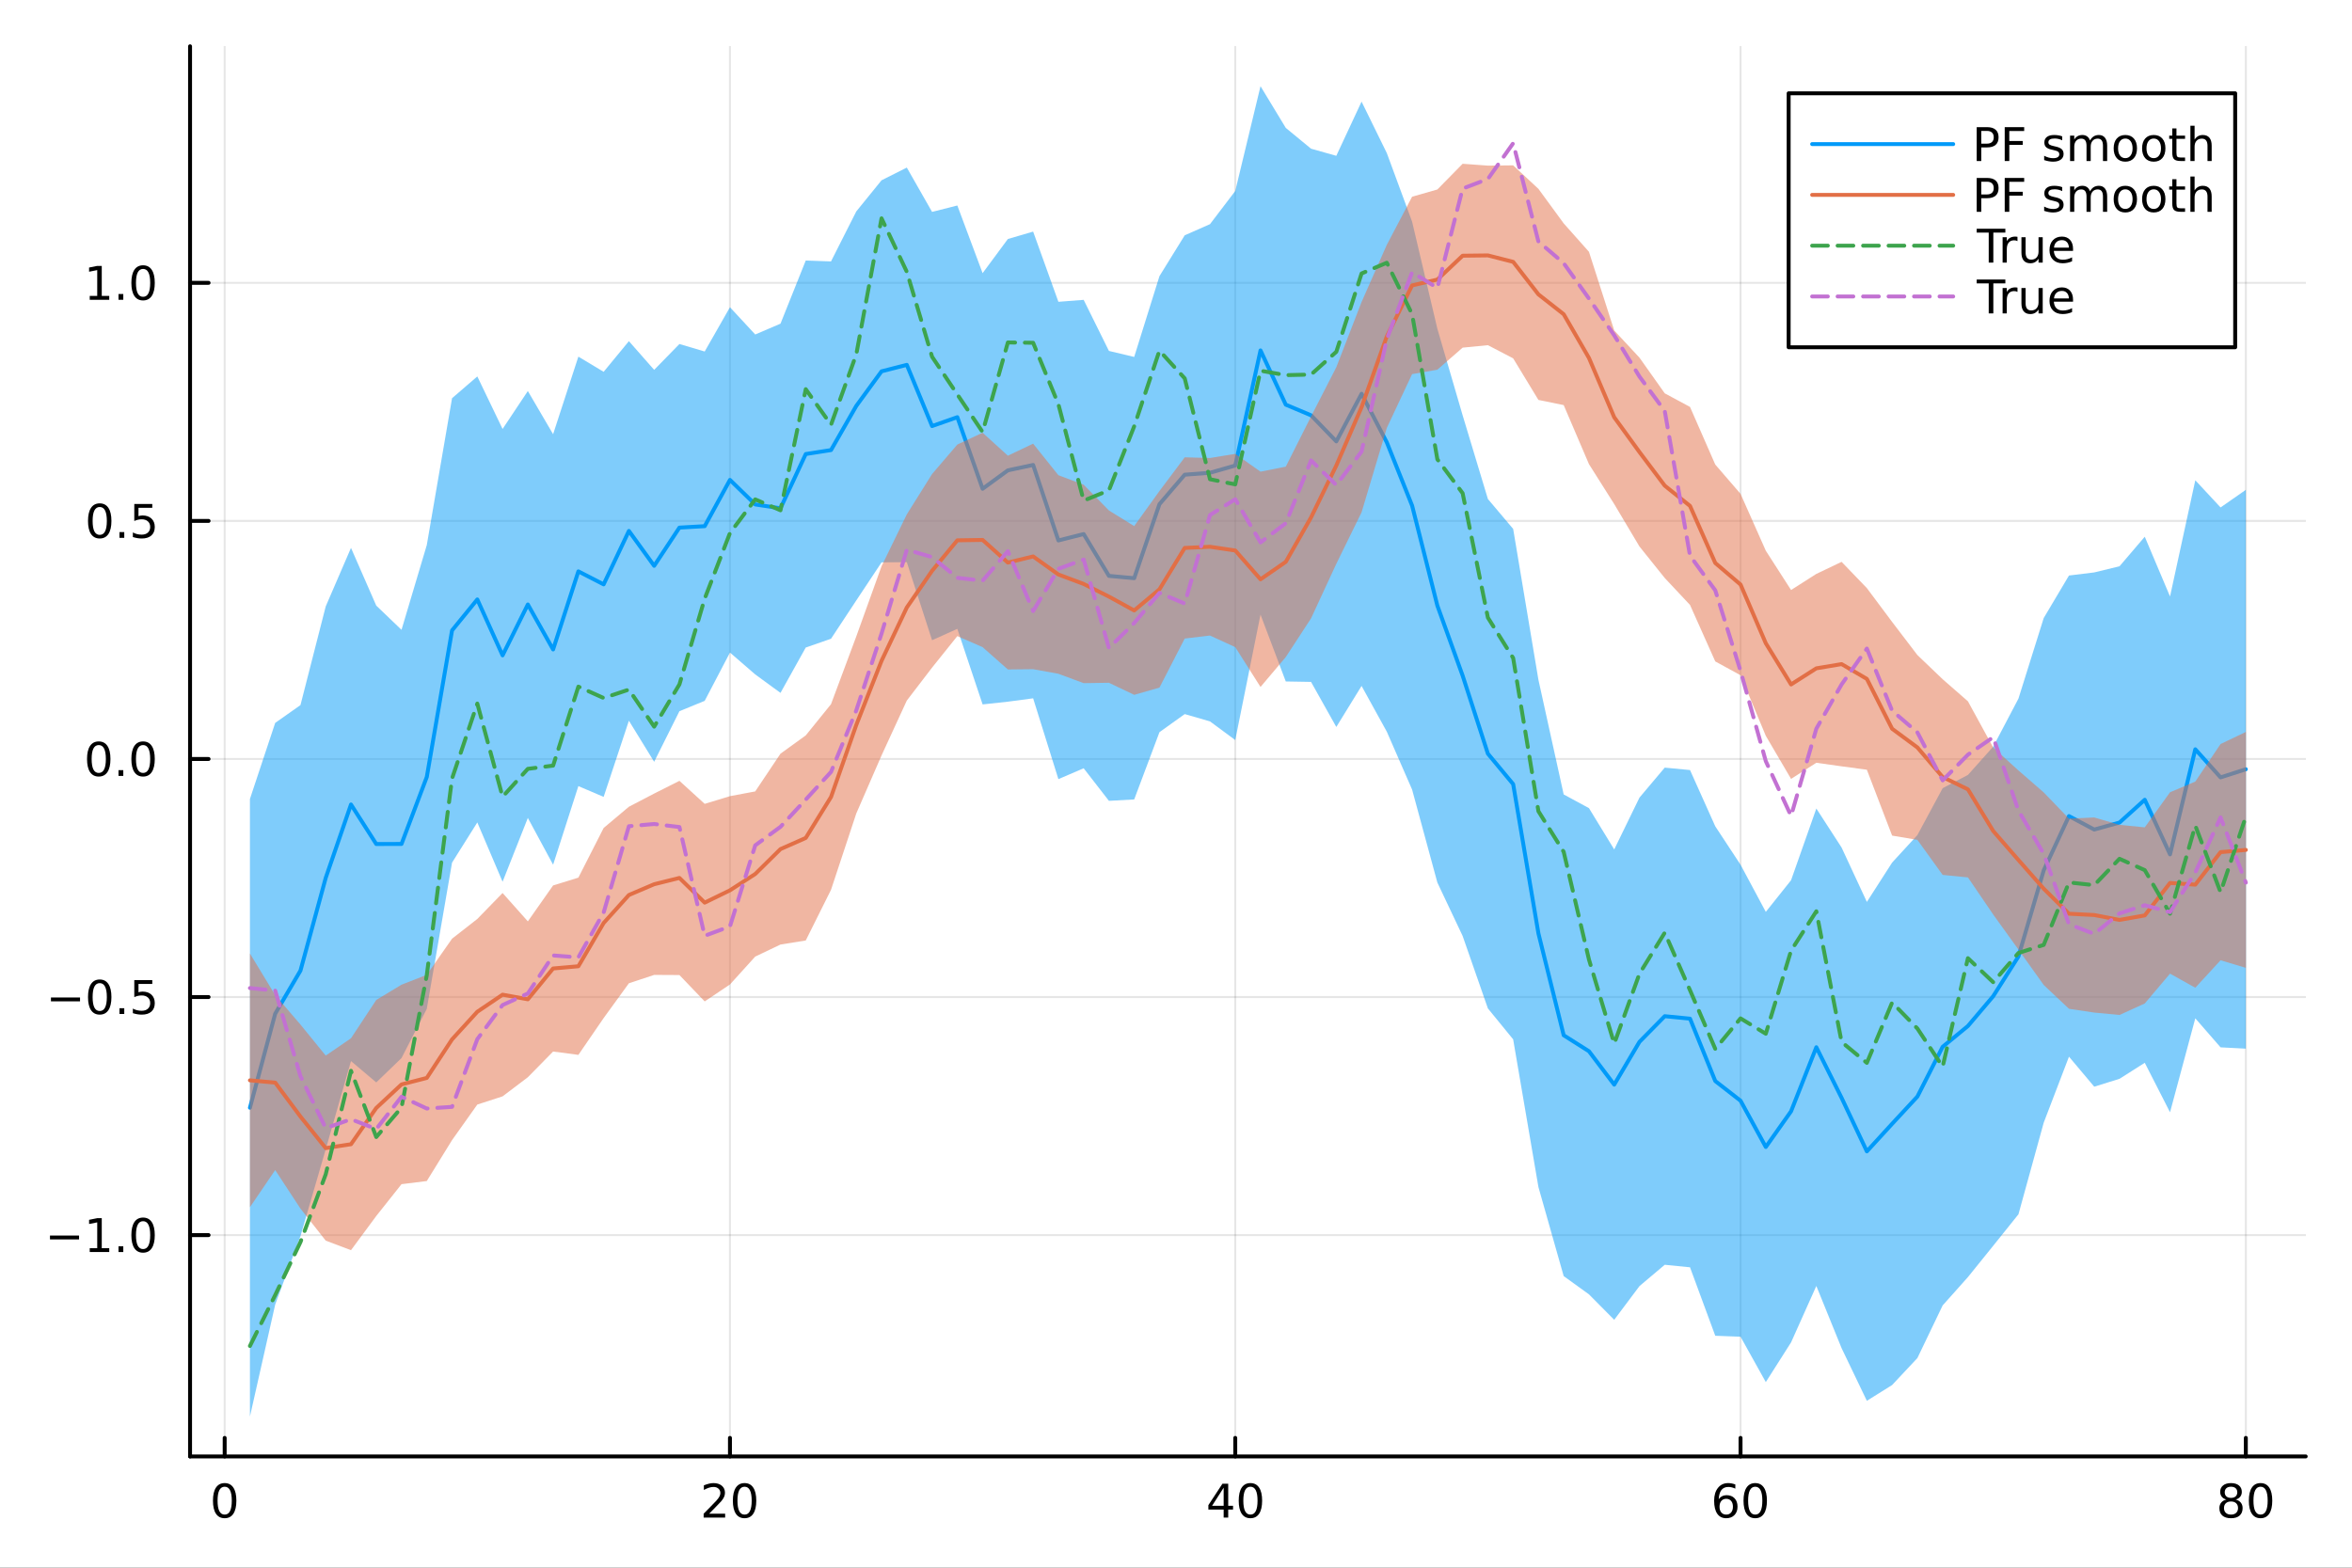 <?xml version="1.0" encoding="utf-8"?>
<svg xmlns="http://www.w3.org/2000/svg" xmlns:xlink="http://www.w3.org/1999/xlink" width="600" height="400" viewBox="0 0 2400 1600">
<rect x="0" y="0" width="2400" height="1600" fill="#333333" stroke="none"/>
<defs>
  <clipPath id="clip650">
    <rect x="0" y="0" width="2400" height="1600"/>
  </clipPath>
</defs>
<path clip-path="url(#clip650)" d="M0 1600 L2400 1600 L2400 0 L0 0  Z" fill="#ffffff" fill-rule="evenodd" fill-opacity="1"/>
<defs>
  <clipPath id="clip651">
    <rect x="480" y="0" width="1681" height="1600"/>
  </clipPath>
</defs>
<path clip-path="url(#clip650)" d="M193.936 1486.45 L2352.76 1486.45 L2352.76 47.244 L193.936 47.244  Z" fill="#ffffff" fill-rule="evenodd" fill-opacity="1"/>
<defs>
  <clipPath id="clip652">
    <rect x="193" y="47" width="2160" height="1440"/>
  </clipPath>
</defs>
<polyline clip-path="url(#clip652)" style="stroke:#000000; stroke-linecap:round; stroke-linejoin:round; stroke-width:2; stroke-opacity:0.1; fill:none" points="229.255,1486.45 229.255,47.244 "/>
<polyline clip-path="url(#clip652)" style="stroke:#000000; stroke-linecap:round; stroke-linejoin:round; stroke-width:2; stroke-opacity:0.1; fill:none" points="744.855,1486.45 744.855,47.244 "/>
<polyline clip-path="url(#clip652)" style="stroke:#000000; stroke-linecap:round; stroke-linejoin:round; stroke-width:2; stroke-opacity:0.1; fill:none" points="1260.46,1486.45 1260.46,47.244 "/>
<polyline clip-path="url(#clip652)" style="stroke:#000000; stroke-linecap:round; stroke-linejoin:round; stroke-width:2; stroke-opacity:0.1; fill:none" points="1776.06,1486.45 1776.06,47.244 "/>
<polyline clip-path="url(#clip652)" style="stroke:#000000; stroke-linecap:round; stroke-linejoin:round; stroke-width:2; stroke-opacity:0.1; fill:none" points="2291.66,1486.45 2291.66,47.244 "/>
<polyline clip-path="url(#clip652)" style="stroke:#000000; stroke-linecap:round; stroke-linejoin:round; stroke-width:2; stroke-opacity:0.1; fill:none" points="193.936,1260.57 2352.76,1260.57 "/>
<polyline clip-path="url(#clip652)" style="stroke:#000000; stroke-linecap:round; stroke-linejoin:round; stroke-width:2; stroke-opacity:0.1; fill:none" points="193.936,1017.6 2352.76,1017.6 "/>
<polyline clip-path="url(#clip652)" style="stroke:#000000; stroke-linecap:round; stroke-linejoin:round; stroke-width:2; stroke-opacity:0.1; fill:none" points="193.936,774.623 2352.76,774.623 "/>
<polyline clip-path="url(#clip652)" style="stroke:#000000; stroke-linecap:round; stroke-linejoin:round; stroke-width:2; stroke-opacity:0.1; fill:none" points="193.936,531.649 2352.76,531.649 "/>
<polyline clip-path="url(#clip652)" style="stroke:#000000; stroke-linecap:round; stroke-linejoin:round; stroke-width:2; stroke-opacity:0.1; fill:none" points="193.936,288.675 2352.76,288.675 "/>
<polyline clip-path="url(#clip650)" style="stroke:#000000; stroke-linecap:round; stroke-linejoin:round; stroke-width:4; stroke-opacity:1; fill:none" points="193.936,1486.45 2352.76,1486.45 "/>
<polyline clip-path="url(#clip650)" style="stroke:#000000; stroke-linecap:round; stroke-linejoin:round; stroke-width:4; stroke-opacity:1; fill:none" points="229.255,1486.45 229.255,1467.55 "/>
<polyline clip-path="url(#clip650)" style="stroke:#000000; stroke-linecap:round; stroke-linejoin:round; stroke-width:4; stroke-opacity:1; fill:none" points="744.855,1486.45 744.855,1467.55 "/>
<polyline clip-path="url(#clip650)" style="stroke:#000000; stroke-linecap:round; stroke-linejoin:round; stroke-width:4; stroke-opacity:1; fill:none" points="1260.46,1486.45 1260.46,1467.55 "/>
<polyline clip-path="url(#clip650)" style="stroke:#000000; stroke-linecap:round; stroke-linejoin:round; stroke-width:4; stroke-opacity:1; fill:none" points="1776.06,1486.45 1776.06,1467.55 "/>
<polyline clip-path="url(#clip650)" style="stroke:#000000; stroke-linecap:round; stroke-linejoin:round; stroke-width:4; stroke-opacity:1; fill:none" points="2291.66,1486.45 2291.66,1467.55 "/>
<path clip-path="url(#clip650)" d="M229.255 1517.37 Q225.644 1517.37 223.815 1520.93 Q222.009 1524.47 222.009 1531.6 Q222.009 1538.71 223.815 1542.27 Q225.644 1545.82 229.255 1545.82 Q232.889 1545.82 234.694 1542.27 Q236.523 1538.71 236.523 1531.6 Q236.523 1524.47 234.694 1520.93 Q232.889 1517.37 229.255 1517.37 M229.255 1513.66 Q235.065 1513.66 238.12 1518.27 Q241.199 1522.85 241.199 1531.6 Q241.199 1540.33 238.12 1544.94 Q235.065 1549.52 229.255 1549.52 Q223.444 1549.52 220.366 1544.94 Q217.31 1540.33 217.31 1531.6 Q217.31 1522.85 220.366 1518.27 Q223.444 1513.66 229.255 1513.66 Z" fill="#000000" fill-rule="nonzero" fill-opacity="1" /><path clip-path="url(#clip650)" d="M723.629 1544.91 L739.948 1544.91 L739.948 1548.85 L718.004 1548.85 L718.004 1544.91 Q720.666 1542.16 725.249 1537.53 Q729.855 1532.88 731.036 1531.53 Q733.281 1529.01 734.161 1527.27 Q735.064 1525.51 735.064 1523.82 Q735.064 1521.07 733.119 1519.33 Q731.198 1517.6 728.096 1517.6 Q725.897 1517.6 723.443 1518.36 Q721.013 1519.13 718.235 1520.68 L718.235 1515.95 Q721.059 1514.82 723.513 1514.24 Q725.967 1513.66 728.004 1513.66 Q733.374 1513.66 736.568 1516.35 Q739.763 1519.03 739.763 1523.52 Q739.763 1525.65 738.953 1527.57 Q738.166 1529.47 736.059 1532.07 Q735.48 1532.74 732.379 1535.95 Q729.277 1539.15 723.629 1544.91 Z" fill="#000000" fill-rule="nonzero" fill-opacity="1" /><path clip-path="url(#clip650)" d="M759.763 1517.37 Q756.152 1517.37 754.323 1520.93 Q752.517 1524.47 752.517 1531.6 Q752.517 1538.71 754.323 1542.27 Q756.152 1545.82 759.763 1545.82 Q763.397 1545.82 765.202 1542.27 Q767.031 1538.71 767.031 1531.6 Q767.031 1524.47 765.202 1520.93 Q763.397 1517.37 759.763 1517.37 M759.763 1513.66 Q765.573 1513.66 768.628 1518.27 Q771.707 1522.85 771.707 1531.6 Q771.707 1540.33 768.628 1544.94 Q765.573 1549.52 759.763 1549.52 Q753.952 1549.52 750.874 1544.94 Q747.818 1540.33 747.818 1531.6 Q747.818 1522.85 750.874 1518.27 Q753.952 1513.66 759.763 1513.66 Z" fill="#000000" fill-rule="nonzero" fill-opacity="1" /><path clip-path="url(#clip650)" d="M1248.63 1518.36 L1236.82 1536.81 L1248.63 1536.81 L1248.63 1518.36 M1247.4 1514.29 L1253.28 1514.29 L1253.28 1536.81 L1258.21 1536.81 L1258.21 1540.7 L1253.28 1540.7 L1253.28 1548.85 L1248.63 1548.85 L1248.63 1540.7 L1233.03 1540.7 L1233.03 1536.19 L1247.4 1514.29 Z" fill="#000000" fill-rule="nonzero" fill-opacity="1" /><path clip-path="url(#clip650)" d="M1275.94 1517.37 Q1272.33 1517.37 1270.5 1520.93 Q1268.7 1524.47 1268.7 1531.6 Q1268.7 1538.71 1270.5 1542.27 Q1272.33 1545.82 1275.94 1545.82 Q1279.58 1545.82 1281.38 1542.27 Q1283.21 1538.71 1283.21 1531.6 Q1283.21 1524.47 1281.38 1520.93 Q1279.58 1517.37 1275.94 1517.37 M1275.94 1513.66 Q1281.75 1513.66 1284.81 1518.27 Q1287.89 1522.85 1287.89 1531.6 Q1287.89 1540.33 1284.81 1544.94 Q1281.75 1549.52 1275.94 1549.52 Q1270.13 1549.52 1267.05 1544.94 Q1264 1540.33 1264 1531.6 Q1264 1522.85 1267.05 1518.27 Q1270.13 1513.66 1275.94 1513.66 Z" fill="#000000" fill-rule="nonzero" fill-opacity="1" /><path clip-path="url(#clip650)" d="M1761.46 1529.7 Q1758.31 1529.7 1756.46 1531.86 Q1754.63 1534.01 1754.63 1537.76 Q1754.63 1541.49 1756.46 1543.66 Q1758.31 1545.82 1761.46 1545.82 Q1764.61 1545.82 1766.44 1543.66 Q1768.29 1541.49 1768.29 1537.76 Q1768.29 1534.01 1766.44 1531.86 Q1764.61 1529.7 1761.46 1529.7 M1770.74 1515.05 L1770.74 1519.31 Q1768.98 1518.48 1767.18 1518.04 Q1765.4 1517.6 1763.64 1517.6 Q1759.01 1517.6 1756.55 1520.72 Q1754.12 1523.85 1753.78 1530.17 Q1755.14 1528.15 1757.2 1527.09 Q1759.26 1526 1761.74 1526 Q1766.95 1526 1769.96 1529.17 Q1772.99 1532.32 1772.99 1537.76 Q1772.99 1543.08 1769.84 1546.3 Q1766.69 1549.52 1761.46 1549.52 Q1755.47 1549.52 1752.3 1544.94 Q1749.12 1540.33 1749.12 1531.6 Q1749.12 1523.41 1753.01 1518.55 Q1756.9 1513.66 1763.45 1513.66 Q1765.21 1513.66 1766.99 1514.01 Q1768.8 1514.36 1770.74 1515.05 Z" fill="#000000" fill-rule="nonzero" fill-opacity="1" /><path clip-path="url(#clip650)" d="M1791.04 1517.37 Q1787.43 1517.37 1785.61 1520.93 Q1783.8 1524.47 1783.8 1531.6 Q1783.8 1538.71 1785.61 1542.27 Q1787.43 1545.82 1791.04 1545.82 Q1794.68 1545.82 1796.48 1542.27 Q1798.31 1538.71 1798.31 1531.6 Q1798.31 1524.47 1796.48 1520.93 Q1794.68 1517.37 1791.04 1517.37 M1791.04 1513.66 Q1796.86 1513.66 1799.91 1518.27 Q1802.99 1522.85 1802.99 1531.6 Q1802.99 1540.33 1799.91 1544.94 Q1796.86 1549.52 1791.04 1549.52 Q1785.23 1549.52 1782.16 1544.94 Q1779.1 1540.33 1779.1 1531.6 Q1779.1 1522.85 1782.16 1518.27 Q1785.23 1513.66 1791.04 1513.66 Z" fill="#000000" fill-rule="nonzero" fill-opacity="1" /><path clip-path="url(#clip650)" d="M2276.53 1532.44 Q2273.2 1532.44 2271.28 1534.22 Q2269.38 1536 2269.38 1539.13 Q2269.38 1542.25 2271.28 1544.03 Q2273.2 1545.82 2276.53 1545.82 Q2279.86 1545.82 2281.78 1544.03 Q2283.71 1542.23 2283.71 1539.13 Q2283.71 1536 2281.78 1534.22 Q2279.89 1532.44 2276.53 1532.44 M2271.85 1530.45 Q2268.84 1529.7 2267.16 1527.64 Q2265.49 1525.58 2265.49 1522.62 Q2265.49 1518.48 2268.43 1516.07 Q2271.39 1513.66 2276.53 1513.66 Q2281.69 1513.66 2284.63 1516.07 Q2287.57 1518.48 2287.57 1522.62 Q2287.57 1525.58 2285.88 1527.64 Q2284.22 1529.7 2281.23 1530.45 Q2284.61 1531.23 2286.48 1533.52 Q2288.38 1535.82 2288.38 1539.13 Q2288.38 1544.15 2285.3 1546.83 Q2282.25 1549.52 2276.53 1549.52 Q2270.81 1549.52 2267.73 1546.83 Q2264.68 1544.15 2264.68 1539.13 Q2264.68 1535.82 2266.58 1533.52 Q2268.47 1531.23 2271.85 1530.45 M2270.14 1523.06 Q2270.14 1525.75 2271.81 1527.25 Q2273.5 1528.76 2276.53 1528.76 Q2279.54 1528.76 2281.23 1527.25 Q2282.94 1525.75 2282.94 1523.06 Q2282.94 1520.38 2281.23 1518.87 Q2279.54 1517.37 2276.53 1517.37 Q2273.5 1517.37 2271.81 1518.87 Q2270.14 1520.38 2270.14 1523.06 Z" fill="#000000" fill-rule="nonzero" fill-opacity="1" /><path clip-path="url(#clip650)" d="M2306.69 1517.37 Q2303.08 1517.37 2301.25 1520.93 Q2299.45 1524.47 2299.45 1531.6 Q2299.45 1538.71 2301.25 1542.27 Q2303.08 1545.82 2306.69 1545.82 Q2310.33 1545.82 2312.13 1542.27 Q2313.96 1538.71 2313.96 1531.6 Q2313.96 1524.47 2312.13 1520.93 Q2310.33 1517.37 2306.69 1517.37 M2306.69 1513.66 Q2312.5 1513.66 2315.56 1518.27 Q2318.64 1522.85 2318.64 1531.6 Q2318.64 1540.33 2315.56 1544.94 Q2312.5 1549.52 2306.69 1549.52 Q2300.88 1549.52 2297.8 1544.94 Q2294.75 1540.33 2294.75 1531.6 Q2294.75 1522.85 2297.8 1518.27 Q2300.88 1513.66 2306.69 1513.66 Z" fill="#000000" fill-rule="nonzero" fill-opacity="1" /><polyline clip-path="url(#clip650)" style="stroke:#000000; stroke-linecap:round; stroke-linejoin:round; stroke-width:4; stroke-opacity:1; fill:none" points="193.936,1486.45 193.936,47.244 "/>
<polyline clip-path="url(#clip650)" style="stroke:#000000; stroke-linecap:round; stroke-linejoin:round; stroke-width:4; stroke-opacity:1; fill:none" points="193.936,1260.57 212.834,1260.57 "/>
<polyline clip-path="url(#clip650)" style="stroke:#000000; stroke-linecap:round; stroke-linejoin:round; stroke-width:4; stroke-opacity:1; fill:none" points="193.936,1017.6 212.834,1017.6 "/>
<polyline clip-path="url(#clip650)" style="stroke:#000000; stroke-linecap:round; stroke-linejoin:round; stroke-width:4; stroke-opacity:1; fill:none" points="193.936,774.623 212.834,774.623 "/>
<polyline clip-path="url(#clip650)" style="stroke:#000000; stroke-linecap:round; stroke-linejoin:round; stroke-width:4; stroke-opacity:1; fill:none" points="193.936,531.649 212.834,531.649 "/>
<polyline clip-path="url(#clip650)" style="stroke:#000000; stroke-linecap:round; stroke-linejoin:round; stroke-width:4; stroke-opacity:1; fill:none" points="193.936,288.675 212.834,288.675 "/>
<path clip-path="url(#clip650)" d="M50.992 1261.02 L80.668 1261.02 L80.668 1264.96 L50.992 1264.96 L50.992 1261.02 Z" fill="#000000" fill-rule="nonzero" fill-opacity="1" /><path clip-path="url(#clip650)" d="M91.571 1273.92 L99.21 1273.92 L99.21 1247.55 L90.899 1249.22 L90.899 1244.96 L99.163 1243.29 L103.839 1243.29 L103.839 1273.92 L111.478 1273.92 L111.478 1277.85 L91.571 1277.85 L91.571 1273.92 Z" fill="#000000" fill-rule="nonzero" fill-opacity="1" /><path clip-path="url(#clip650)" d="M120.922 1271.97 L125.807 1271.97 L125.807 1277.85 L120.922 1277.85 L120.922 1271.97 Z" fill="#000000" fill-rule="nonzero" fill-opacity="1" /><path clip-path="url(#clip650)" d="M145.992 1246.37 Q142.381 1246.37 140.552 1249.94 Q138.746 1253.48 138.746 1260.61 Q138.746 1267.71 140.552 1271.28 Q142.381 1274.82 145.992 1274.82 Q149.626 1274.82 151.431 1271.28 Q153.26 1267.71 153.26 1260.61 Q153.26 1253.48 151.431 1249.94 Q149.626 1246.37 145.992 1246.37 M145.992 1242.67 Q151.802 1242.67 154.857 1247.27 Q157.936 1251.86 157.936 1260.61 Q157.936 1269.33 154.857 1273.94 Q151.802 1278.52 145.992 1278.52 Q140.181 1278.52 137.103 1273.94 Q134.047 1269.33 134.047 1260.61 Q134.047 1251.86 137.103 1247.27 Q140.181 1242.67 145.992 1242.67 Z" fill="#000000" fill-rule="nonzero" fill-opacity="1" /><path clip-path="url(#clip650)" d="M51.987 1018.05 L81.663 1018.05 L81.663 1021.98 L51.987 1021.98 L51.987 1018.05 Z" fill="#000000" fill-rule="nonzero" fill-opacity="1" /><path clip-path="url(#clip650)" d="M101.756 1003.4 Q98.145 1003.4 96.316 1006.96 Q94.51 1010.5 94.51 1017.63 Q94.51 1024.74 96.316 1028.3 Q98.145 1031.85 101.756 1031.85 Q105.39 1031.85 107.196 1028.3 Q109.024 1024.74 109.024 1017.63 Q109.024 1010.5 107.196 1006.96 Q105.39 1003.4 101.756 1003.4 M101.756 999.693 Q107.566 999.693 110.621 1004.3 Q113.7 1008.88 113.7 1017.63 Q113.7 1026.36 110.621 1030.97 Q107.566 1035.55 101.756 1035.55 Q95.946 1035.55 92.867 1030.97 Q89.811 1026.36 89.811 1017.63 Q89.811 1008.88 92.867 1004.3 Q95.946 999.693 101.756 999.693 Z" fill="#000000" fill-rule="nonzero" fill-opacity="1" /><path clip-path="url(#clip650)" d="M121.918 1029 L126.802 1029 L126.802 1034.88 L121.918 1034.88 L121.918 1029 Z" fill="#000000" fill-rule="nonzero" fill-opacity="1" /><path clip-path="url(#clip650)" d="M137.033 1000.32 L155.39 1000.32 L155.39 1004.25 L141.316 1004.25 L141.316 1012.72 Q142.334 1012.38 143.353 1012.22 Q144.371 1012.03 145.39 1012.03 Q151.177 1012.03 154.556 1015.2 Q157.936 1018.37 157.936 1023.79 Q157.936 1029.37 154.464 1032.47 Q150.992 1035.55 144.672 1035.55 Q142.496 1035.55 140.228 1035.18 Q137.982 1034.81 135.575 1034.07 L135.575 1029.37 Q137.658 1030.5 139.881 1031.06 Q142.103 1031.61 144.58 1031.61 Q148.584 1031.61 150.922 1029.51 Q153.26 1027.4 153.26 1023.79 Q153.26 1020.18 150.922 1018.07 Q148.584 1015.97 144.58 1015.97 Q142.705 1015.97 140.83 1016.38 Q138.978 1016.8 137.033 1017.68 L137.033 1000.32 Z" fill="#000000" fill-rule="nonzero" fill-opacity="1" /><path clip-path="url(#clip650)" d="M100.76 760.422 Q97.149 760.422 95.321 763.987 Q93.515 767.529 93.515 774.658 Q93.515 781.765 95.321 785.329 Q97.149 788.871 100.76 788.871 Q104.395 788.871 106.2 785.329 Q108.029 781.765 108.029 774.658 Q108.029 767.529 106.2 763.987 Q104.395 760.422 100.76 760.422 M100.76 756.718 Q106.571 756.718 109.626 761.325 Q112.705 765.908 112.705 774.658 Q112.705 783.385 109.626 787.991 Q106.571 792.575 100.76 792.575 Q94.95 792.575 91.871 787.991 Q88.816 783.385 88.816 774.658 Q88.816 765.908 91.871 761.325 Q94.95 756.718 100.76 756.718 Z" fill="#000000" fill-rule="nonzero" fill-opacity="1" /><path clip-path="url(#clip650)" d="M120.922 786.024 L125.807 786.024 L125.807 791.903 L120.922 791.903 L120.922 786.024 Z" fill="#000000" fill-rule="nonzero" fill-opacity="1" /><path clip-path="url(#clip650)" d="M145.992 760.422 Q142.381 760.422 140.552 763.987 Q138.746 767.529 138.746 774.658 Q138.746 781.765 140.552 785.329 Q142.381 788.871 145.992 788.871 Q149.626 788.871 151.431 785.329 Q153.26 781.765 153.26 774.658 Q153.26 767.529 151.431 763.987 Q149.626 760.422 145.992 760.422 M145.992 756.718 Q151.802 756.718 154.857 761.325 Q157.936 765.908 157.936 774.658 Q157.936 783.385 154.857 787.991 Q151.802 792.575 145.992 792.575 Q140.181 792.575 137.103 787.991 Q134.047 783.385 134.047 774.658 Q134.047 765.908 137.103 761.325 Q140.181 756.718 145.992 756.718 Z" fill="#000000" fill-rule="nonzero" fill-opacity="1" /><path clip-path="url(#clip650)" d="M101.756 517.448 Q98.145 517.448 96.316 521.013 Q94.51 524.554 94.51 531.684 Q94.51 538.79 96.316 542.355 Q98.145 545.897 101.756 545.897 Q105.39 545.897 107.196 542.355 Q109.024 538.79 109.024 531.684 Q109.024 524.554 107.196 521.013 Q105.39 517.448 101.756 517.448 M101.756 513.744 Q107.566 513.744 110.621 518.351 Q113.7 522.934 113.7 531.684 Q113.7 540.411 110.621 545.017 Q107.566 549.601 101.756 549.601 Q95.946 549.601 92.867 545.017 Q89.811 540.411 89.811 531.684 Q89.811 522.934 92.867 518.351 Q95.946 513.744 101.756 513.744 Z" fill="#000000" fill-rule="nonzero" fill-opacity="1" /><path clip-path="url(#clip650)" d="M121.918 543.05 L126.802 543.05 L126.802 548.929 L121.918 548.929 L121.918 543.05 Z" fill="#000000" fill-rule="nonzero" fill-opacity="1" /><path clip-path="url(#clip650)" d="M137.033 514.369 L155.39 514.369 L155.39 518.304 L141.316 518.304 L141.316 526.777 Q142.334 526.429 143.353 526.267 Q144.371 526.082 145.39 526.082 Q151.177 526.082 154.556 529.253 Q157.936 532.425 157.936 537.841 Q157.936 543.42 154.464 546.522 Q150.992 549.601 144.672 549.601 Q142.496 549.601 140.228 549.23 Q137.982 548.86 135.575 548.119 L135.575 543.42 Q137.658 544.554 139.881 545.11 Q142.103 545.665 144.58 545.665 Q148.584 545.665 150.922 543.559 Q153.26 541.452 153.26 537.841 Q153.26 534.23 150.922 532.124 Q148.584 530.017 144.58 530.017 Q142.705 530.017 140.83 530.434 Q138.978 530.851 137.033 531.73 L137.033 514.369 Z" fill="#000000" fill-rule="nonzero" fill-opacity="1" /><path clip-path="url(#clip650)" d="M91.571 302.02 L99.21 302.02 L99.21 275.654 L90.899 277.321 L90.899 273.062 L99.163 271.395 L103.839 271.395 L103.839 302.02 L111.478 302.02 L111.478 305.955 L91.571 305.955 L91.571 302.02 Z" fill="#000000" fill-rule="nonzero" fill-opacity="1" /><path clip-path="url(#clip650)" d="M120.922 300.076 L125.807 300.076 L125.807 305.955 L120.922 305.955 L120.922 300.076 Z" fill="#000000" fill-rule="nonzero" fill-opacity="1" /><path clip-path="url(#clip650)" d="M145.992 274.474 Q142.381 274.474 140.552 278.039 Q138.746 281.58 138.746 288.71 Q138.746 295.816 140.552 299.381 Q142.381 302.923 145.992 302.923 Q149.626 302.923 151.431 299.381 Q153.26 295.816 153.26 288.71 Q153.26 281.58 151.431 278.039 Q149.626 274.474 145.992 274.474 M145.992 270.77 Q151.802 270.77 154.857 275.377 Q157.936 279.96 157.936 288.71 Q157.936 297.437 154.857 302.043 Q151.802 306.626 145.992 306.626 Q140.181 306.626 137.103 302.043 Q134.047 297.437 134.047 288.71 Q134.047 279.96 137.103 275.377 Q140.181 270.77 145.992 270.77 Z" fill="#000000" fill-rule="nonzero" fill-opacity="1" /><path clip-path="url(#clip652)" d="M255.035 1445.72 L280.815 1331.43 L306.595 1261.59 L332.375 1173.03 L358.155 1082.96 L383.935 1104.74 L409.715 1079.88 L435.495 1029.68 L461.275 880.396 L487.055 839.39 L512.835 899.919 L538.615 834.775 L564.395 882.534 L590.175 802.286 L615.955 813.317 L641.735 735.549 L667.515 777.497 L693.295 725.85 L719.075 715.285 L744.855 666.022 L770.635 688.332 L796.415 707.158 L822.195 660.869 L847.975 651.909 L873.755 612.819 L899.535 573.972 L925.316 573.739 L951.096 653.419 L976.876 641.814 L1002.66 718.935 L1028.44 716.14 L1054.22 712.71 L1080 795.183 L1105.78 784.115 L1131.56 817.341 L1157.34 815.918 L1183.12 747.279 L1208.9 728.805 L1234.68 736.26 L1260.46 755.314 L1286.24 627.291 L1312.02 695.509 L1337.8 695.952 L1363.58 741.936 L1389.36 700.072 L1415.14 746.825 L1440.92 805.842 L1466.7 900.73 L1492.48 955.248 L1518.26 1029.21 L1544.04 1060.77 L1569.82 1211.5 L1595.6 1302.39 L1621.38 1321.02 L1647.16 1347.01 L1672.94 1312.59 L1698.72 1290.84 L1724.5 1293.42 L1750.28 1363.3 L1776.06 1364.26 L1801.84 1410.58 L1827.62 1370.04 L1853.4 1312.46 L1879.18 1375.95 L1904.96 1429.68 L1930.74 1413.57 L1956.52 1386.05 L1982.3 1332.33 L2008.08 1303.42 L2033.86 1271.47 L2059.64 1239.33 L2085.42 1145.83 L2111.2 1078.45 L2136.98 1109.08 L2162.76 1101.05 L2188.54 1084.69 L2214.32 1135.21 L2240.1 1039.31 L2265.88 1068.93 L2291.66 1070.27 L2291.66 499.944 L2265.88 517.902 L2240.1 490.175 L2214.32 608.784 L2188.54 547.788 L2162.76 577.956 L2136.98 584.215 L2111.2 587.388 L2085.42 630.779 L2059.64 713.012 L2033.86 762.058 L2008.08 790.902 L1982.3 804.426 L1956.52 852.28 L1930.74 880.355 L1904.96 920.518 L1879.18 865.02 L1853.4 825.192 L1827.62 898.367 L1801.84 930.676 L1776.06 882.532 L1750.28 843.363 L1724.5 785.922 L1698.72 783.448 L1672.94 814.025 L1647.16 866.96 L1621.38 824.784 L1595.6 810.813 L1569.82 693.828 L1544.04 539.812 L1518.26 509.284 L1492.48 423.879 L1466.7 335.531 L1440.92 226.191 L1415.14 156.29 L1389.36 103.723 L1363.58 159.02 L1337.8 151.761 L1312.02 130.526 L1286.24 87.976 L1260.46 194.927 L1234.68 228.788 L1208.9 240.155 L1183.12 281.819 L1157.34 364.305 L1131.56 358.153 L1105.78 306.034 L1080 308.014 L1054.22 236.372 L1028.44 243.935 L1002.66 278.786 L976.876 209.727 L951.096 216.265 L925.316 171.026 L899.535 184.004 L873.755 215.782 L847.975 266.808 L822.195 265.895 L796.415 330.342 L770.635 341.369 L744.855 313.557 L719.075 358.754 L693.295 351.104 L667.515 377.487 L641.735 348.182 L615.955 379.482 L590.175 363.989 L564.395 443.157 L538.615 399.088 L512.835 437.812 L487.055 384.195 L461.275 406.423 L435.495 556.317 L409.715 642.799 L383.935 618.098 L358.155 559.177 L332.375 618.901 L306.595 719.636 L280.815 737.795 L255.035 815.416  Z" fill="#009af9" fill-rule="evenodd" fill-opacity="0.5"/>
<polyline clip-path="url(#clip652)" style="stroke:#009af9; stroke-linecap:round; stroke-linejoin:round; stroke-width:4; stroke-opacity:1; fill:none" points="255.035,1130.57 280.815,1034.61 306.595,990.615 332.375,895.965 358.155,821.068 383.935,861.418 409.715,861.341 435.495,792.999 461.275,643.409 487.055,611.792 512.835,668.866 538.615,616.932 564.395,662.846 590.175,583.137 615.955,596.399 641.735,541.866 667.515,577.492 693.295,538.477 719.075,537.019 744.855,489.789 770.635,514.851 796.415,518.75 822.195,463.382 847.975,459.359 873.755,414.301 899.535,378.988 925.316,372.382 951.096,434.842 976.876,425.771 1002.66,498.861 1028.44,480.038 1054.22,474.541 1080,551.599 1105.78,545.074 1131.56,587.747 1157.34,590.111 1183.12,514.549 1208.9,484.48 1234.68,482.524 1260.46,475.12 1286.24,357.634 1312.02,413.017 1337.8,423.856 1363.58,450.478 1389.36,401.897 1415.14,451.557 1440.92,516.017 1466.7,618.131 1492.48,689.563 1518.26,769.246 1544.04,800.292 1569.82,952.662 1595.6,1056.6 1621.38,1072.9 1647.16,1106.99 1672.94,1063.31 1698.72,1037.14 1724.5,1039.67 1750.28,1103.33 1776.06,1123.39 1801.84,1170.63 1827.62,1134.2 1853.4,1068.82 1879.18,1120.49 1904.96,1175.1 1930.74,1146.96 1956.52,1119.17 1982.3,1068.38 2008.08,1047.16 2033.86,1016.76 2059.64,976.171 2085.42,888.303 2111.2,832.918 2136.98,846.647 2162.76,839.502 2188.54,816.24 2214.32,871.996 2240.1,764.741 2265.88,793.415 2291.66,785.105 "/>
<path clip-path="url(#clip652)" d="M255.035 1232.07 L280.815 1194.2 L306.595 1233.51 L332.375 1266.2 L358.155 1275.94 L383.935 1241.07 L409.715 1208.58 L435.495 1205.39 L461.275 1163.61 L487.055 1127.32 L512.835 1118.95 L538.615 1099.44 L564.395 1073.21 L590.175 1076.62 L615.955 1039.05 L641.735 1003.53 L667.515 994.994 L693.295 995.136 L719.075 1022.05 L744.855 1004.76 L770.635 976.299 L796.415 964.005 L822.195 959.855 L847.975 908.142 L873.755 830.237 L899.535 770.991 L925.316 715.006 L951.096 681.357 L976.876 649.201 L1002.66 660.498 L1028.44 683.27 L1054.22 682.995 L1080 687.659 L1105.78 697.234 L1131.56 696.849 L1157.34 709.162 L1183.12 701.767 L1208.9 651.706 L1234.68 648.636 L1260.46 660.478 L1286.24 701.106 L1312.02 670.595 L1337.8 631.119 L1363.58 575.456 L1389.36 522.823 L1415.14 436.695 L1440.92 381.831 L1466.7 377.298 L1492.48 354.812 L1518.26 352.297 L1544.04 365.735 L1569.82 408.183 L1595.6 413.429 L1621.38 473.677 L1647.16 514.467 L1672.94 557.784 L1698.72 589.914 L1724.5 617.399 L1750.28 675.071 L1776.06 689.15 L1801.84 750.999 L1827.62 794.946 L1853.4 778.493 L1879.18 782.131 L1904.96 785.589 L1930.74 852.845 L1956.52 857.168 L1982.3 892.943 L2008.08 895.483 L2033.86 933.336 L2059.64 969.154 L2085.42 1005.28 L2111.2 1029.59 L2136.98 1033.44 L2162.76 1035.89 L2188.54 1024.15 L2214.32 993.7 L2240.1 1008.1 L2265.88 980.073 L2291.66 987.792 L2291.66 747.049 L2265.88 759.355 L2240.1 797.679 L2214.32 808.594 L2188.54 844.405 L2162.76 841.867 L2136.98 834.314 L2111.2 835.52 L2085.42 808.729 L2059.64 786.342 L2033.86 762.889 L2008.08 715.755 L1982.3 693.212 L1956.52 668.543 L1930.74 634.751 L1904.96 600.219 L1879.18 573.44 L1853.4 585.722 L1827.62 602.17 L1801.84 562.068 L1776.06 504.001 L1750.28 474.141 L1724.5 415.315 L1698.72 401.438 L1672.94 365.04 L1647.16 337.3 L1621.38 256.975 L1595.6 227.979 L1569.82 192.739 L1544.04 168.759 L1518.26 169.039 L1492.48 167.144 L1466.7 193.388 L1440.92 200.77 L1415.14 249.817 L1389.36 308.214 L1363.58 374.798 L1337.8 425.059 L1312.02 476.267 L1286.24 481.396 L1260.46 463.212 L1234.68 467.44 L1208.9 466.75 L1183.12 501.139 L1157.34 536.92 L1131.56 520.994 L1105.78 494.734 L1080 485.019 L1054.22 452.812 L1028.44 465.09 L1002.66 441.639 L976.876 453.704 L951.096 483.801 L925.316 524.974 L899.535 577.902 L873.755 649.551 L847.975 718.695 L822.195 750.569 L796.415 769.201 L770.635 807.736 L744.855 812.578 L719.075 820.423 L693.295 796.929 L667.515 809.922 L641.735 823.365 L615.955 845.045 L590.175 895.733 L564.395 903.679 L538.615 940.364 L512.835 911.403 L487.055 937.892 L461.275 958.034 L435.495 994.912 L409.715 1004.99 L383.935 1020.57 L358.155 1059.67 L332.375 1077.35 L306.595 1045.68 L280.815 1015.65 L255.035 973.14  Z" fill="#e26f46" fill-rule="evenodd" fill-opacity="0.5"/>
<polyline clip-path="url(#clip652)" style="stroke:#e26f46; stroke-linecap:round; stroke-linejoin:round; stroke-width:4; stroke-opacity:1; fill:none" points="255.035,1102.6 280.815,1104.93 306.595,1139.59 332.375,1171.77 358.155,1167.81 383.935,1130.82 409.715,1106.79 435.495,1100.15 461.275,1060.82 487.055,1032.61 512.835,1015.18 538.615,1019.9 564.395,988.445 590.175,986.174 615.955,942.05 641.735,913.45 667.515,902.458 693.295,896.033 719.075,921.234 744.855,908.669 770.635,892.017 796.415,866.603 822.195,855.212 847.975,813.419 873.755,739.894 899.535,674.446 925.316,619.99 951.096,582.579 976.876,551.453 1002.66,551.069 1028.44,574.18 1054.22,567.904 1080,586.339 1105.78,595.984 1131.56,608.922 1157.34,623.041 1183.12,601.453 1208.9,559.228 1234.68,558.038 1260.46,561.845 1286.24,591.251 1312.02,573.431 1337.8,528.089 1363.58,475.127 1389.36,415.519 1415.14,343.256 1440.92,291.3 1466.7,285.343 1492.48,260.978 1518.26,260.668 1544.04,267.247 1569.82,300.461 1595.6,320.704 1621.38,365.326 1647.16,425.884 1672.94,461.412 1698.72,495.676 1724.5,516.357 1750.28,574.606 1776.06,596.575 1801.84,656.533 1827.62,698.558 1853.4,682.107 1879.18,677.785 1904.96,692.904 1930.74,743.798 1956.52,762.855 1982.3,793.077 2008.08,805.619 2033.86,848.113 2059.64,877.748 2085.42,907.002 2111.2,932.556 2136.98,933.88 2162.76,938.879 2188.54,934.279 2214.32,901.147 2240.1,902.887 2265.88,869.714 2291.66,867.421 "/>
<polyline clip-path="url(#clip652)" style="stroke:#3da44d; stroke-linecap:round; stroke-linejoin:round; stroke-width:4; stroke-opacity:1; fill:none" stroke-dasharray="16, 10" points="255.035,1373.72 280.815,1321.77 306.595,1267.68 332.375,1198.52 358.155,1092.88 383.935,1160.48 409.715,1130.34 435.495,995.261 461.275,794.534 487.055,718.072 512.835,813.185 538.615,784.681 564.395,781.4 590.175,700.779 615.955,712.403 641.735,703.802 667.515,741.626 693.295,698.509 719.075,611.009 744.855,544.042 770.635,509.681 796.415,520.815 822.195,397.212 847.975,433.472 873.755,361.721 899.535,222.832 925.316,277.433 951.096,364.128 976.876,402.617 1002.66,440.906 1028.44,349.528 1054.22,349.836 1080,412.633 1105.78,510.986 1131.56,500.426 1157.34,435.086 1183.12,357.856 1208.9,386.163 1234.68,489.107 1260.46,494.375 1286.24,378.348 1312.02,382.88 1337.8,382.285 1363.58,359.041 1389.36,279.106 1415.14,268.151 1440.92,320.61 1466.7,468.766 1492.48,503.362 1518.26,630.361 1544.04,671.603 1569.82,827.961 1595.6,869.402 1621.38,979.277 1647.16,1065.2 1672.94,993.759 1698.72,951.959 1724.5,1010.66 1750.28,1070.49 1776.06,1039.38 1801.84,1055.04 1827.62,970.223 1853.4,930.078 1879.18,1063.44 1904.96,1084.77 1930.74,1023.21 1956.52,1049.72 1982.3,1088.69 2008.08,977.936 2033.86,1002.44 2059.64,972.638 2085.42,964.385 2111.2,900.622 2136.98,903.416 2162.76,876.468 2188.54,888.059 2214.32,932.512 2240.1,842.664 2265.88,910.567 2291.66,833.498 "/>
<polyline clip-path="url(#clip652)" style="stroke:#c271d2; stroke-linecap:round; stroke-linejoin:round; stroke-width:4; stroke-opacity:1; fill:none" stroke-dasharray="16, 10" points="255.035,1008.44 280.815,1011.01 306.595,1098.36 332.375,1151.39 358.155,1142.31 383.935,1152.28 409.715,1119.34 435.495,1131.37 461.275,1129.68 487.055,1060.57 512.835,1025.76 538.615,1013.99 564.395,975.14 590.175,977.11 615.955,931.316 641.735,843.256 667.515,840.983 693.295,844.071 719.075,955.105 744.855,945.498 770.635,862.783 796.415,843.864 822.195,816.053 847.975,787.86 873.755,725.011 899.535,646.604 925.316,561.042 951.096,568.578 976.876,589.751 1002.66,592.639 1028.44,562.536 1054.22,623.636 1080,580.578 1105.78,571.096 1131.56,661.38 1157.34,635.863 1183.12,605.134 1208.9,615.992 1234.68,525.658 1260.46,509.564 1286.24,553.606 1312.02,534.047 1337.8,469.913 1363.58,495.055 1389.36,460.875 1415.14,346.032 1440.92,277.832 1466.7,293.907 1492.48,192.507 1518.26,182.668 1544.04,146.223 1569.82,246.506 1595.6,268.615 1621.38,304.725 1647.16,342.248 1672.94,384.362 1698.72,419.43 1724.5,567.159 1750.28,602.538 1776.06,684.691 1801.84,776.89 1827.62,832.714 1853.4,743.716 1879.18,698.531 1904.96,661.936 1930.74,725.368 1956.52,747.502 1982.3,796.465 2008.08,770.25 2033.86,752.403 2059.64,827.279 2085.42,871.409 2111.2,943.276 2136.98,953.127 2162.76,932.238 2188.54,923.874 2214.32,930.935 2240.1,890.49 2265.88,834.248 2291.66,900.753 "/>
<path clip-path="url(#clip650)" d="M1825.15 354.418 L2280.8 354.418 L2280.8 95.218 L1825.15 95.218  Z" fill="#ffffff" fill-rule="evenodd" fill-opacity="1"/>
<polyline clip-path="url(#clip650)" style="stroke:#000000; stroke-linecap:round; stroke-linejoin:round; stroke-width:4; stroke-opacity:1; fill:none" points="1825.15,354.418 2280.8,354.418 2280.8,95.218 1825.15,95.218 1825.15,354.418 "/>
<polyline clip-path="url(#clip650)" style="stroke:#009af9; stroke-linecap:round; stroke-linejoin:round; stroke-width:4; stroke-opacity:1; fill:none" points="1849.13,147.058 1993.05,147.058 "/>
<path clip-path="url(#clip650)" d="M2021.72 133.62 L2021.72 146.606 L2027.6 146.606 Q2030.86 146.606 2032.64 144.916 Q2034.43 143.227 2034.43 140.102 Q2034.43 137 2032.64 135.31 Q2030.86 133.62 2027.6 133.62 L2021.72 133.62 M2017.04 129.778 L2027.6 129.778 Q2033.41 129.778 2036.37 132.416 Q2039.36 135.032 2039.36 140.102 Q2039.36 145.217 2036.37 147.833 Q2033.41 150.449 2027.6 150.449 L2021.72 150.449 L2021.72 164.338 L2017.04 164.338 L2017.04 129.778 Z" fill="#000000" fill-rule="nonzero" fill-opacity="1" /><path clip-path="url(#clip650)" d="M2045.63 129.778 L2065.49 129.778 L2065.49 133.713 L2050.3 133.713 L2050.3 143.898 L2064.01 143.898 L2064.01 147.833 L2050.3 147.833 L2050.3 164.338 L2045.63 164.338 L2045.63 129.778 Z" fill="#000000" fill-rule="nonzero" fill-opacity="1" /><path clip-path="url(#clip650)" d="M2104.31 139.176 L2104.31 143.203 Q2102.5 142.277 2100.56 141.815 Q2098.61 141.352 2096.53 141.352 Q2093.36 141.352 2091.76 142.324 Q2090.19 143.296 2090.19 145.24 Q2090.19 146.722 2091.32 147.578 Q2092.46 148.412 2095.88 149.176 L2097.34 149.5 Q2101.88 150.472 2103.78 152.254 Q2105.7 154.014 2105.7 157.185 Q2105.7 160.796 2102.83 162.902 Q2099.98 165.009 2094.98 165.009 Q2092.9 165.009 2090.63 164.592 Q2088.38 164.199 2085.88 163.388 L2085.88 158.99 Q2088.24 160.217 2090.54 160.842 Q2092.83 161.444 2095.07 161.444 Q2098.08 161.444 2099.7 160.426 Q2101.32 159.384 2101.32 157.509 Q2101.32 155.773 2100.14 154.847 Q2098.99 153.921 2095.03 153.064 L2093.55 152.717 Q2089.59 151.884 2087.83 150.171 Q2086.07 148.435 2086.07 145.426 Q2086.07 141.768 2088.66 139.778 Q2091.25 137.787 2096.02 137.787 Q2098.38 137.787 2100.47 138.134 Q2102.55 138.481 2104.31 139.176 Z" fill="#000000" fill-rule="nonzero" fill-opacity="1" /><path clip-path="url(#clip650)" d="M2132.67 143.389 Q2134.26 140.518 2136.48 139.153 Q2138.71 137.787 2141.72 137.787 Q2145.77 137.787 2147.97 140.634 Q2150.17 143.458 2150.17 148.689 L2150.17 164.338 L2145.88 164.338 L2145.88 148.828 Q2145.88 145.102 2144.56 143.296 Q2143.24 141.49 2140.54 141.49 Q2137.23 141.49 2135.3 143.69 Q2133.38 145.889 2133.38 149.685 L2133.38 164.338 L2129.1 164.338 L2129.1 148.828 Q2129.1 145.078 2127.78 143.296 Q2126.46 141.49 2123.71 141.49 Q2120.44 141.49 2118.52 143.713 Q2116.6 145.912 2116.6 149.685 L2116.6 164.338 L2112.32 164.338 L2112.32 138.412 L2116.6 138.412 L2116.6 142.44 Q2118.06 140.055 2120.1 138.921 Q2122.13 137.787 2124.93 137.787 Q2127.76 137.787 2129.73 139.222 Q2131.72 140.657 2132.67 143.389 Z" fill="#000000" fill-rule="nonzero" fill-opacity="1" /><path clip-path="url(#clip650)" d="M2168.71 141.398 Q2165.28 141.398 2163.29 144.083 Q2161.3 146.745 2161.3 151.398 Q2161.3 156.051 2163.27 158.736 Q2165.26 161.398 2168.71 161.398 Q2172.11 161.398 2174.1 158.713 Q2176.09 156.027 2176.09 151.398 Q2176.09 146.791 2174.1 144.106 Q2172.11 141.398 2168.71 141.398 M2168.71 137.787 Q2174.26 137.787 2177.43 141.398 Q2180.61 145.009 2180.61 151.398 Q2180.61 157.764 2177.43 161.398 Q2174.26 165.009 2168.71 165.009 Q2163.13 165.009 2159.96 161.398 Q2156.81 157.764 2156.81 151.398 Q2156.81 145.009 2159.96 141.398 Q2163.13 137.787 2168.71 137.787 Z" fill="#000000" fill-rule="nonzero" fill-opacity="1" /><path clip-path="url(#clip650)" d="M2197.71 141.398 Q2194.29 141.398 2192.29 144.083 Q2190.3 146.745 2190.3 151.398 Q2190.3 156.051 2192.27 158.736 Q2194.26 161.398 2197.71 161.398 Q2201.11 161.398 2203.1 158.713 Q2205.1 156.027 2205.1 151.398 Q2205.1 146.791 2203.1 144.106 Q2201.11 141.398 2197.71 141.398 M2197.71 137.787 Q2203.27 137.787 2206.44 141.398 Q2209.61 145.009 2209.61 151.398 Q2209.61 157.764 2206.44 161.398 Q2203.27 165.009 2197.71 165.009 Q2192.13 165.009 2188.96 161.398 Q2185.81 157.764 2185.81 151.398 Q2185.81 145.009 2188.96 141.398 Q2192.13 137.787 2197.71 137.787 Z" fill="#000000" fill-rule="nonzero" fill-opacity="1" /><path clip-path="url(#clip650)" d="M2220.88 131.051 L2220.88 138.412 L2229.66 138.412 L2229.66 141.722 L2220.88 141.722 L2220.88 155.796 Q2220.88 158.967 2221.74 159.87 Q2222.62 160.773 2225.28 160.773 L2229.66 160.773 L2229.66 164.338 L2225.28 164.338 Q2220.35 164.338 2218.48 162.509 Q2216.6 160.657 2216.6 155.796 L2216.6 141.722 L2213.48 141.722 L2213.48 138.412 L2216.6 138.412 L2216.6 131.051 L2220.88 131.051 Z" fill="#000000" fill-rule="nonzero" fill-opacity="1" /><path clip-path="url(#clip650)" d="M2256.81 148.689 L2256.81 164.338 L2252.55 164.338 L2252.55 148.828 Q2252.55 145.148 2251.11 143.319 Q2249.68 141.49 2246.81 141.49 Q2243.36 141.49 2241.37 143.69 Q2239.38 145.889 2239.38 149.685 L2239.38 164.338 L2235.1 164.338 L2235.1 128.319 L2239.38 128.319 L2239.38 142.44 Q2240.91 140.102 2242.97 138.944 Q2245.05 137.787 2247.76 137.787 Q2252.23 137.787 2254.52 140.565 Q2256.81 143.319 2256.81 148.689 Z" fill="#000000" fill-rule="nonzero" fill-opacity="1" /><polyline clip-path="url(#clip650)" style="stroke:#e26f46; stroke-linecap:round; stroke-linejoin:round; stroke-width:4; stroke-opacity:1; fill:none" points="1849.13,198.898 1993.05,198.898 "/>
<path clip-path="url(#clip650)" d="M2021.72 185.46 L2021.72 198.446 L2027.6 198.446 Q2030.86 198.446 2032.64 196.756 Q2034.43 195.067 2034.43 191.942 Q2034.43 188.84 2032.64 187.15 Q2030.86 185.46 2027.6 185.46 L2021.72 185.46 M2017.04 181.618 L2027.6 181.618 Q2033.41 181.618 2036.37 184.256 Q2039.36 186.872 2039.36 191.942 Q2039.36 197.057 2036.37 199.673 Q2033.41 202.289 2027.6 202.289 L2021.72 202.289 L2021.72 216.178 L2017.04 216.178 L2017.04 181.618 Z" fill="#000000" fill-rule="nonzero" fill-opacity="1" /><path clip-path="url(#clip650)" d="M2045.63 181.618 L2065.49 181.618 L2065.49 185.553 L2050.3 185.553 L2050.3 195.738 L2064.01 195.738 L2064.01 199.673 L2050.3 199.673 L2050.3 216.178 L2045.63 216.178 L2045.63 181.618 Z" fill="#000000" fill-rule="nonzero" fill-opacity="1" /><path clip-path="url(#clip650)" d="M2104.31 191.016 L2104.31 195.043 Q2102.5 194.117 2100.56 193.655 Q2098.61 193.192 2096.53 193.192 Q2093.36 193.192 2091.76 194.164 Q2090.19 195.136 2090.19 197.08 Q2090.19 198.562 2091.32 199.418 Q2092.46 200.252 2095.88 201.016 L2097.34 201.34 Q2101.88 202.312 2103.78 204.094 Q2105.7 205.854 2105.7 209.025 Q2105.7 212.636 2102.83 214.742 Q2099.98 216.849 2094.98 216.849 Q2092.9 216.849 2090.63 216.432 Q2088.38 216.039 2085.88 215.228 L2085.88 210.83 Q2088.24 212.057 2090.54 212.682 Q2092.83 213.284 2095.07 213.284 Q2098.08 213.284 2099.7 212.266 Q2101.32 211.224 2101.32 209.349 Q2101.32 207.613 2100.14 206.687 Q2098.99 205.761 2095.03 204.904 L2093.55 204.557 Q2089.59 203.724 2087.83 202.011 Q2086.07 200.275 2086.07 197.266 Q2086.07 193.608 2088.66 191.618 Q2091.25 189.627 2096.02 189.627 Q2098.38 189.627 2100.47 189.974 Q2102.55 190.321 2104.31 191.016 Z" fill="#000000" fill-rule="nonzero" fill-opacity="1" /><path clip-path="url(#clip650)" d="M2132.67 195.229 Q2134.26 192.358 2136.48 190.993 Q2138.71 189.627 2141.72 189.627 Q2145.77 189.627 2147.97 192.474 Q2150.17 195.298 2150.17 200.529 L2150.17 216.178 L2145.88 216.178 L2145.88 200.668 Q2145.88 196.942 2144.56 195.136 Q2143.24 193.33 2140.54 193.33 Q2137.23 193.33 2135.3 195.53 Q2133.38 197.729 2133.38 201.525 L2133.38 216.178 L2129.1 216.178 L2129.1 200.668 Q2129.1 196.918 2127.78 195.136 Q2126.46 193.33 2123.71 193.33 Q2120.44 193.33 2118.52 195.553 Q2116.6 197.752 2116.6 201.525 L2116.6 216.178 L2112.32 216.178 L2112.32 190.252 L2116.6 190.252 L2116.6 194.28 Q2118.06 191.895 2120.1 190.761 Q2122.13 189.627 2124.93 189.627 Q2127.76 189.627 2129.73 191.062 Q2131.72 192.497 2132.67 195.229 Z" fill="#000000" fill-rule="nonzero" fill-opacity="1" /><path clip-path="url(#clip650)" d="M2168.71 193.238 Q2165.28 193.238 2163.29 195.923 Q2161.3 198.585 2161.3 203.238 Q2161.3 207.891 2163.27 210.576 Q2165.26 213.238 2168.71 213.238 Q2172.11 213.238 2174.1 210.553 Q2176.09 207.867 2176.09 203.238 Q2176.09 198.631 2174.1 195.946 Q2172.11 193.238 2168.71 193.238 M2168.71 189.627 Q2174.26 189.627 2177.43 193.238 Q2180.61 196.849 2180.61 203.238 Q2180.61 209.604 2177.43 213.238 Q2174.26 216.849 2168.71 216.849 Q2163.13 216.849 2159.96 213.238 Q2156.81 209.604 2156.81 203.238 Q2156.81 196.849 2159.96 193.238 Q2163.13 189.627 2168.71 189.627 Z" fill="#000000" fill-rule="nonzero" fill-opacity="1" /><path clip-path="url(#clip650)" d="M2197.71 193.238 Q2194.29 193.238 2192.29 195.923 Q2190.3 198.585 2190.3 203.238 Q2190.3 207.891 2192.27 210.576 Q2194.26 213.238 2197.71 213.238 Q2201.11 213.238 2203.1 210.553 Q2205.1 207.867 2205.1 203.238 Q2205.1 198.631 2203.1 195.946 Q2201.11 193.238 2197.71 193.238 M2197.71 189.627 Q2203.27 189.627 2206.44 193.238 Q2209.61 196.849 2209.61 203.238 Q2209.61 209.604 2206.44 213.238 Q2203.27 216.849 2197.71 216.849 Q2192.13 216.849 2188.96 213.238 Q2185.81 209.604 2185.81 203.238 Q2185.81 196.849 2188.96 193.238 Q2192.13 189.627 2197.71 189.627 Z" fill="#000000" fill-rule="nonzero" fill-opacity="1" /><path clip-path="url(#clip650)" d="M2220.88 182.891 L2220.88 190.252 L2229.66 190.252 L2229.66 193.562 L2220.88 193.562 L2220.88 207.636 Q2220.88 210.807 2221.74 211.71 Q2222.62 212.613 2225.28 212.613 L2229.66 212.613 L2229.66 216.178 L2225.28 216.178 Q2220.35 216.178 2218.48 214.349 Q2216.6 212.497 2216.6 207.636 L2216.6 193.562 L2213.48 193.562 L2213.48 190.252 L2216.6 190.252 L2216.6 182.891 L2220.88 182.891 Z" fill="#000000" fill-rule="nonzero" fill-opacity="1" /><path clip-path="url(#clip650)" d="M2256.81 200.529 L2256.81 216.178 L2252.55 216.178 L2252.55 200.668 Q2252.55 196.988 2251.11 195.159 Q2249.68 193.33 2246.81 193.33 Q2243.36 193.33 2241.37 195.53 Q2239.38 197.729 2239.38 201.525 L2239.38 216.178 L2235.1 216.178 L2235.1 180.159 L2239.38 180.159 L2239.38 194.28 Q2240.91 191.942 2242.97 190.784 Q2245.05 189.627 2247.76 189.627 Q2252.23 189.627 2254.52 192.405 Q2256.81 195.159 2256.81 200.529 Z" fill="#000000" fill-rule="nonzero" fill-opacity="1" /><polyline clip-path="url(#clip650)" style="stroke:#3da44d; stroke-linecap:round; stroke-linejoin:round; stroke-width:4; stroke-opacity:1; fill:none" stroke-dasharray="16, 10" points="1849.13,250.738 1993.05,250.738 "/>
<path clip-path="url(#clip650)" d="M2017.04 233.458 L2046.28 233.458 L2046.28 237.393 L2034.01 237.393 L2034.01 268.018 L2029.31 268.018 L2029.31 237.393 L2017.04 237.393 L2017.04 233.458 Z" fill="#000000" fill-rule="nonzero" fill-opacity="1" /><path clip-path="url(#clip650)" d="M2058.66 246.073 Q2057.94 245.657 2057.09 245.471 Q2056.25 245.263 2055.24 245.263 Q2051.62 245.263 2049.68 247.624 Q2047.76 249.962 2047.76 254.36 L2047.76 268.018 L2043.48 268.018 L2043.48 242.092 L2047.76 242.092 L2047.76 246.12 Q2049.1 243.758 2051.25 242.624 Q2053.41 241.467 2056.49 241.467 Q2056.93 241.467 2057.46 241.536 Q2057.99 241.583 2058.64 241.698 L2058.66 246.073 Z" fill="#000000" fill-rule="nonzero" fill-opacity="1" /><path clip-path="url(#clip650)" d="M2062.69 257.786 L2062.69 242.092 L2066.95 242.092 L2066.95 257.624 Q2066.95 261.305 2068.38 263.156 Q2069.82 264.985 2072.69 264.985 Q2076.14 264.985 2078.13 262.786 Q2080.14 260.587 2080.14 256.791 L2080.14 242.092 L2084.4 242.092 L2084.4 268.018 L2080.14 268.018 L2080.14 264.036 Q2078.59 266.397 2076.53 267.555 Q2074.49 268.689 2071.79 268.689 Q2067.32 268.689 2065 265.911 Q2062.69 263.133 2062.69 257.786 M2073.41 241.467 L2073.41 241.467 Z" fill="#000000" fill-rule="nonzero" fill-opacity="1" /><path clip-path="url(#clip650)" d="M2115.35 253.99 L2115.35 256.073 L2095.77 256.073 Q2096.05 260.471 2098.41 262.786 Q2100.79 265.078 2105.03 265.078 Q2107.48 265.078 2109.77 264.476 Q2112.09 263.874 2114.36 262.67 L2114.36 266.698 Q2112.06 267.67 2109.66 268.18 Q2107.25 268.689 2104.77 268.689 Q2098.57 268.689 2094.93 265.078 Q2091.32 261.467 2091.32 255.309 Q2091.32 248.944 2094.75 245.217 Q2098.2 241.467 2104.03 241.467 Q2109.26 241.467 2112.3 244.846 Q2115.35 248.203 2115.35 253.99 M2111.09 252.74 Q2111.05 249.245 2109.12 247.161 Q2107.23 245.078 2104.08 245.078 Q2100.51 245.078 2098.36 247.092 Q2096.23 249.106 2095.91 252.763 L2111.09 252.74 Z" fill="#000000" fill-rule="nonzero" fill-opacity="1" /><polyline clip-path="url(#clip650)" style="stroke:#c271d2; stroke-linecap:round; stroke-linejoin:round; stroke-width:4; stroke-opacity:1; fill:none" stroke-dasharray="16, 10" points="1849.13,302.578 1993.05,302.578 "/>
<path clip-path="url(#clip650)" d="M2017.04 285.298 L2046.28 285.298 L2046.28 289.233 L2034.01 289.233 L2034.01 319.858 L2029.31 319.858 L2029.31 289.233 L2017.04 289.233 L2017.04 285.298 Z" fill="#000000" fill-rule="nonzero" fill-opacity="1" /><path clip-path="url(#clip650)" d="M2058.66 297.913 Q2057.94 297.497 2057.09 297.311 Q2056.25 297.103 2055.24 297.103 Q2051.62 297.103 2049.68 299.464 Q2047.76 301.802 2047.76 306.2 L2047.76 319.858 L2043.48 319.858 L2043.48 293.932 L2047.76 293.932 L2047.76 297.96 Q2049.1 295.598 2051.25 294.464 Q2053.41 293.307 2056.49 293.307 Q2056.93 293.307 2057.46 293.376 Q2057.99 293.423 2058.64 293.538 L2058.66 297.913 Z" fill="#000000" fill-rule="nonzero" fill-opacity="1" /><path clip-path="url(#clip650)" d="M2062.69 309.626 L2062.69 293.932 L2066.95 293.932 L2066.95 309.464 Q2066.95 313.145 2068.38 314.996 Q2069.82 316.825 2072.69 316.825 Q2076.14 316.825 2078.13 314.626 Q2080.14 312.427 2080.14 308.631 L2080.14 293.932 L2084.4 293.932 L2084.4 319.858 L2080.14 319.858 L2080.14 315.876 Q2078.59 318.237 2076.53 319.395 Q2074.49 320.529 2071.79 320.529 Q2067.32 320.529 2065 317.751 Q2062.69 314.973 2062.69 309.626 M2073.41 293.307 L2073.41 293.307 Z" fill="#000000" fill-rule="nonzero" fill-opacity="1" /><path clip-path="url(#clip650)" d="M2115.35 305.83 L2115.35 307.913 L2095.77 307.913 Q2096.05 312.311 2098.41 314.626 Q2100.79 316.918 2105.03 316.918 Q2107.48 316.918 2109.77 316.316 Q2112.09 315.714 2114.36 314.51 L2114.36 318.538 Q2112.06 319.51 2109.66 320.02 Q2107.25 320.529 2104.77 320.529 Q2098.57 320.529 2094.93 316.918 Q2091.32 313.307 2091.32 307.149 Q2091.32 300.784 2094.75 297.057 Q2098.2 293.307 2104.03 293.307 Q2109.26 293.307 2112.3 296.686 Q2115.35 300.043 2115.35 305.83 M2111.09 304.58 Q2111.05 301.085 2109.12 299.001 Q2107.23 296.918 2104.08 296.918 Q2100.51 296.918 2098.36 298.932 Q2096.23 300.946 2095.91 304.603 L2111.09 304.58 Z" fill="#000000" fill-rule="nonzero" fill-opacity="1" /></svg>
